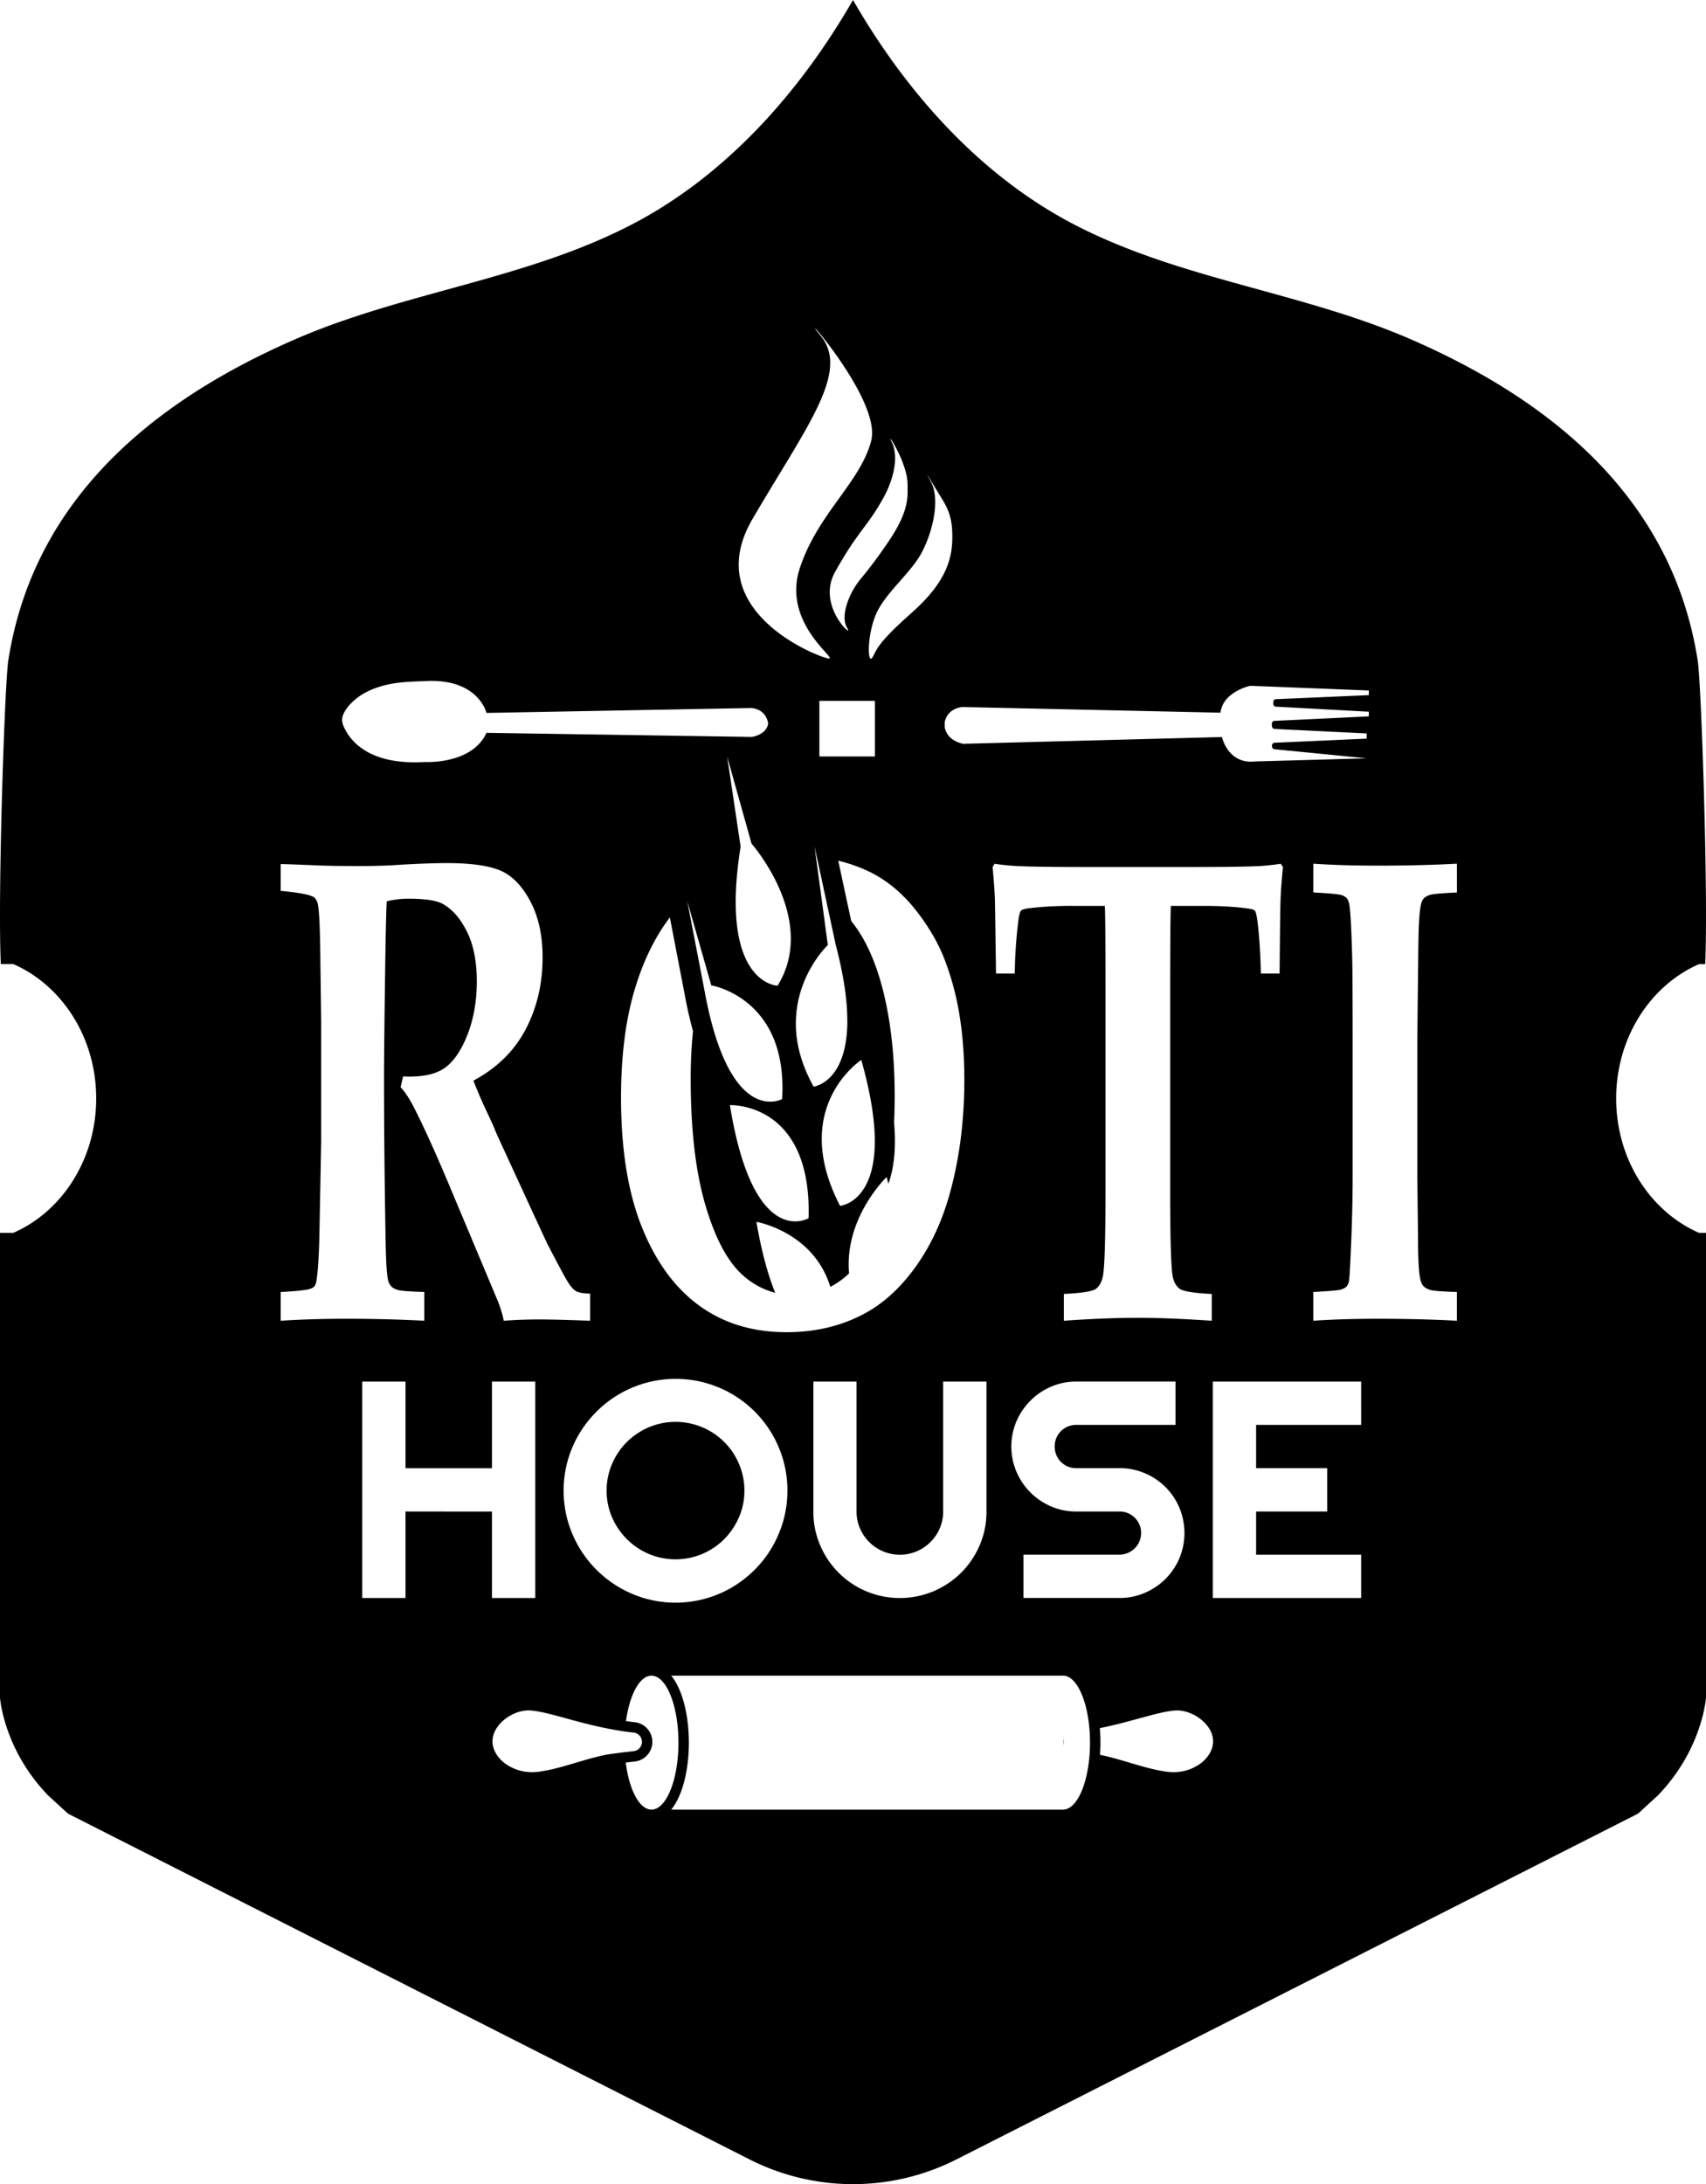 <svg xmlns="http://www.w3.org/2000/svg" viewBox="0 0 2221.72 2844"><g id="Layer_2" data-name="Layer 2"><g id="Layer_1-2" data-name="Layer 1"><path d="M1385.2,2263.94v8.36a26,26,0,0,0,.34-4.16A26.45,26.45,0,0,0,1385.2,2263.94Zm0,0v8.36a26,26,0,0,0,.34-4.16A26.45,26.45,0,0,0,1385.2,2263.94Zm0,0v8.36a26,26,0,0,0,.34-4.16A26.45,26.45,0,0,0,1385.2,2263.94Zm0,0v8.36a26,26,0,0,0,.34-4.16A26.45,26.45,0,0,0,1385.2,2263.94ZM962.38,1906.16a89.31,89.31,0,0,0-47.65-47.66,89.82,89.82,0,0,0-69.86,0,92.09,92.09,0,0,0-28.5,19.16,89.67,89.67,0,0,0-19.25,28.5A87.08,87.08,0,0,0,790,1941a85.71,85.71,0,0,0,7.08,34.68,90.76,90.76,0,0,0,47.75,47.66,89.82,89.82,0,0,0,69.86,0,89.7,89.7,0,0,0,28.49-19.26,92.17,92.17,0,0,0,19.16-28.4,85.71,85.71,0,0,0,7.08-34.68A87.08,87.08,0,0,0,962.38,1906.16Zm422.82,357.78v8.36a26,26,0,0,0,.34-4.16A26.45,26.45,0,0,0,1385.2,2263.94Zm0,0v8.36a26,26,0,0,0,.34-4.16A26.45,26.45,0,0,0,1385.2,2263.94ZM962.38,1906.16a89.31,89.31,0,0,0-47.65-47.66,89.82,89.82,0,0,0-69.86,0,92.09,92.09,0,0,0-28.5,19.16,89.67,89.67,0,0,0-19.25,28.5A87.08,87.08,0,0,0,790,1941a85.71,85.71,0,0,0,7.08,34.68,90.76,90.76,0,0,0,47.75,47.66,89.82,89.82,0,0,0,69.86,0,89.7,89.7,0,0,0,28.49-19.26,92.17,92.17,0,0,0,19.16-28.4,85.71,85.71,0,0,0,7.08-34.68A87.08,87.08,0,0,0,962.38,1906.16Zm0,0a89.31,89.31,0,0,0-47.65-47.66,89.82,89.82,0,0,0-69.86,0,92.09,92.09,0,0,0-28.5,19.16,89.67,89.67,0,0,0-19.25,28.5A87.08,87.08,0,0,0,790,1941a85.71,85.71,0,0,0,7.08,34.68,90.76,90.76,0,0,0,47.75,47.66,89.82,89.82,0,0,0,69.86,0,89.7,89.7,0,0,0,28.49-19.26,92.17,92.17,0,0,0,19.16-28.4,85.71,85.71,0,0,0,7.08-34.68A87.08,87.08,0,0,0,962.38,1906.16Zm422.82,357.78v8.36a26,26,0,0,0,.34-4.16A26.45,26.45,0,0,0,1385.2,2263.94Zm0,0v8.36a26,26,0,0,0,.34-4.16A26.45,26.45,0,0,0,1385.2,2263.94ZM962.38,1906.16a89.31,89.31,0,0,0-47.65-47.66,89.82,89.82,0,0,0-69.86,0,92.09,92.09,0,0,0-28.5,19.16,89.67,89.67,0,0,0-19.25,28.5A87.08,87.08,0,0,0,790,1941a85.71,85.71,0,0,0,7.08,34.68,90.76,90.76,0,0,0,47.75,47.66,89.82,89.82,0,0,0,69.86,0,89.7,89.7,0,0,0,28.49-19.26,92.17,92.17,0,0,0,19.16-28.4,85.71,85.71,0,0,0,7.08-34.68A87.08,87.08,0,0,0,962.38,1906.16Zm0,0a89.31,89.31,0,0,0-47.65-47.66,89.82,89.82,0,0,0-69.86,0,92.09,92.09,0,0,0-28.5,19.16,89.67,89.67,0,0,0-19.25,28.5A87.08,87.08,0,0,0,790,1941a85.71,85.71,0,0,0,7.08,34.68,90.76,90.76,0,0,0,47.75,47.66,89.82,89.82,0,0,0,69.86,0,89.7,89.7,0,0,0,28.49-19.26,92.17,92.17,0,0,0,19.16-28.4,85.71,85.71,0,0,0,7.08-34.68A87.08,87.08,0,0,0,962.38,1906.16Zm422.82,357.78v8.36a26,26,0,0,0,.34-4.16A26.45,26.45,0,0,0,1385.2,2263.94Zm0,0v8.36a26,26,0,0,0,.34-4.16A26.45,26.45,0,0,0,1385.2,2263.94ZM962.38,1906.16a89.31,89.31,0,0,0-47.65-47.66,89.82,89.82,0,0,0-69.86,0,92.09,92.09,0,0,0-28.5,19.16,89.67,89.67,0,0,0-19.25,28.5A87.08,87.08,0,0,0,790,1941a85.71,85.71,0,0,0,7.08,34.68,90.76,90.76,0,0,0,47.75,47.66,89.82,89.82,0,0,0,69.86,0,89.7,89.7,0,0,0,28.49-19.26,92.17,92.17,0,0,0,19.16-28.4,85.71,85.71,0,0,0,7.08-34.68A87.08,87.08,0,0,0,962.38,1906.16Zm1250.36-300.81c-63.23-27.57-108-95.45-108-175s44.79-147.44,108-175h7.91c4.2-87.65-5-365-9.74-395.33-33-211.3-190.62-338.65-373.73-418.27-142.29-61.87-301.11-77.76-439.41-150C1275.82,228,1179.88,119.87,1110.86,0c-69,119.87-165,228-286.92,291.72-138.29,72.25-297.11,88.14-439.4,150C201.43,521.35,43.79,648.7,10.81,860c-4.73,30.3-13.94,307.68-9.74,395.33h16.2c63.23,27.57,108,95.46,108,175s-44.8,147.44-108,175H0v605s4.29,67,62.63,127.48l25.93,23.76,887.56,450.21a297.84,297.84,0,0,0,269.48,0l887.56-450.21,25.93-23.76c58.34-60.5,62.63-127.48,62.63-127.48v-605Zm-959-684.71L1589.38,928a34.1,34.1,0,0,1,11.52-21.27h.07C1612.5,896.23,1628.2,893,1628.2,893l154.42,6.07v6.08l-121.28,5.27c-1.81,0-3.16,1.92-3.16,4.15v1.32c0,2.33,1.35,4.15,3.08,4.25l121.36,6.59v6.07l-123.17,5.88c-1.9.1-3.32,2.13-3.16,4.46l.08,2c.16,2.13,1.5,3.85,3.16,4L1779.78,955v6.79l-120.1,5.36c-1.81.11-3.23,1.93-3.23,4.16s1.34,4.05,3.08,4.25l120.25,11.85-145.27,4.06c-16.57,1.82-27.06-4.87-33.54-12.77h-.07a49,49,0,0,1-9.55-19l-337,8.81c-17.68-3.75-22.65-14.79-24-21.07v-7.49C1234.6,921.15,1253.77,920.64,1253.77,920.64Zm273.36,740.85q2.05,11.07,8.84,16.38t42.12,7v34.88q-57.15-3.83-96.31-3.82-41.83,0-96.31,3.82v-34.88q35.34-1.68,42-6.8t9-17q3.24-18.28,3.24-110.18V1296.11q0-104.22-.89-116.55h-42.11a463.81,463.81,0,0,0-56,3q-9.72,1.28-11.19,3.4-2.07,2.55-3.54,14.89a602.56,602.56,0,0,0-4.41,66.78h-24.45q-1.18-87.19-1.47-98.26-.89-18.72-3-40.41l2.65-4.25q13.85,2.13,29.45,3,25.34,1.27,97.49,1.27h119q74.22,0,99.25-1.27,13.55-.86,27.39-3l2.95,4.25q-2.65,25.95-3.24,45.52-.3,3.4-1.18,93.15H1642q-.6-33.18-3.83-63.38-1.77-15.32-3.83-18.29-1.77-2.13-9.42-3-24.15-3.39-58-3.4h-42.12q-.87,14.89-.88,116.55v254.78Q1523.89,1642.78,1527.13,1661.49Zm-43.2,323.76a27.85,27.85,0,0,0-25.94-17.09h-56.4a81.15,81.15,0,0,1-32.82-6.69,85.58,85.58,0,0,1-45-45.09,84.21,84.21,0,0,1,0-65.74,85.92,85.92,0,0,1,45-45,81.31,81.31,0,0,1,32.82-6.68H1530.9v56.4H1401.59a27.85,27.85,0,0,0-28.1,28.1,28.67,28.67,0,0,0,2.16,11.1,27.38,27.38,0,0,0,6,9,27.85,27.85,0,0,0,19.94,8.16H1458a83,83,0,0,1,32.92,6.58,84.11,84.11,0,0,1,45,45,85.39,85.39,0,0,1,0,65.74,85.07,85.07,0,0,1-18.08,26.82,86.17,86.17,0,0,1-26.92,18.18,82,82,0,0,1-32.92,6.68H1332.81v-56.4H1458a28.27,28.27,0,0,0,25.94-39.11Zm-459.55-250.6q-66.27,0-113.84-34.66t-74.66-102.3q-27.09-67.64-27.09-168.45,0-77.84,16.34-135.68t46.68-98.26l.57-.72,19.25,100c3.17,17.4,6.85,33.36,10.88,48a614.19,614.19,0,0,0-3,61.56q0,99.12,18.85,164t48.3,91.67a100.09,100.09,0,0,0,42.94,23.56c-9.1-22.24-17.58-52.18-24.51-92.38,0,0,74.06,12.5,96.31,84.69a109.31,109.31,0,0,0,21.18-14.59c1.08-.94,2.14-1.91,3.19-2.93-6.47-72.62,48.92-125.56,48.92-125.56q1.21,4.44,2.33,8.75,11.45-32,7.37-79.45c.48-11.25.78-22.77.78-34.76q0-59.55-9-108.89t-25.76-84a179.32,179.32,0,0,0-21.87-35.07l-16.86-78.42a200.81,200.81,0,0,1,42.85,15.45q32.38,16.58,57.29,47.85t37.84,64a357.31,357.31,0,0,1,19.59,71.89q6.62,39.13,6.62,86.34,0,80-19.14,148.46-14.14,51-41.38,90.6t-62,60.82Q1085.64,1734.65,1024.38,1734.65Zm1.08,206.39a142.38,142.38,0,0,1-5.2,38.61,149,149,0,0,1-14.64,34.79,144.54,144.54,0,0,1-22.8,29.57,148,148,0,0,1-29.48,22.89,145.47,145.47,0,0,1-112.11,14.74,146.75,146.75,0,0,1-102-102,146.08,146.08,0,0,1,0-77.33A144.26,144.26,0,0,1,754,1867.54a147.94,147.94,0,0,1,22.9-29.48,144.3,144.3,0,0,1,29.57-22.79,148.55,148.55,0,0,1,34.78-14.64,146.08,146.08,0,0,1,77.33,0,145.46,145.46,0,0,1,101.7,101.69A143.5,143.5,0,0,1,1025.46,1941Zm35.33-839.11,27.76,129c10.36,39.5,14.63,70.6,14.89,95a165.28,165.28,0,0,1-2.89,36c-9.84,49.34-40.94,53-40.94,53-10.95-19.62-17.38-38.06-20.6-55.18a144.21,144.21,0,0,1-2.36-33.72c2.69-59.11,41.46-95.46,41.46-95.46Zm6.3-116.9V912.64h72.39V985Zm54.57,395.15c52,183-27.6,190-27.6,190C1027.34,1441.58,1121.66,1380.18,1121.66,1380.18ZM1053,1586.24S981.28,1629,950.55,1439C950.55,1439,1057.45,1434.28,1053,1586.24Zm-106-601,31.74,113.28s87.12,98.73,33.9,185c0,0-76.79-2-48.13-181.07Zm50.2,347.2a129.57,129.57,0,0,1,15.28,34.18c5.06,17.58,7.61,38.84,6.1,64.43,0,0-29.19,16.4-58.59-22.38-8.72-11.54-17.51-28-25.52-51.24-6.23-18.1-12-40.34-17-67.64L895,1173.31l31.3,109.77S969.73,1290,997.16,1332.48ZM1059.27,1799h56.2v169.2a54.27,54.27,0,0,0,4.42,21.81,56.62,56.62,0,0,0,30.07,30,56.51,56.51,0,0,0,43.82,0,56.62,56.62,0,0,0,30.07-30,54.44,54.44,0,0,0,4.42-21.81V1799h56.4v169.2a109.78,109.78,0,0,1-8.85,43.92,112.53,112.53,0,0,1-24.17,35.76,114.69,114.69,0,0,1-35.86,24.08,113.52,113.52,0,0,1-87.84,0,112.43,112.43,0,0,1-59.84-59.84,109.77,109.77,0,0,1-8.84-43.92ZM1212.49,627.64c-12-22.4,2.11,2.57,12.2,18.6s15.77,27.8,15.52,54-7.1,56.93-52.32,97.11-45.31,47.3-51.49,58.25-7.94-23.05,3.06-52.48,45.71-55.31,60.64-83.15S1224.46,650,1212.49,627.64Zm-50.66-50.92c-7.76-15.77,7.05,7.39,13.55,25.09s6.7,23,6.6,39.41-5.4,35.45-25.68,65.14c-10.14,14.85-20.4,29.25-35.63,47.66s-26.84,48.82-17.26,63.83-40.52-28.64-16-72.87,38.85-57.78,52.14-78.52,19.32-33.4,23.63-50.42S1165.71,584.61,1161.83,576.72ZM980,675.77c70-120,127.1-191.25,89-238.23s79.57,81.75,65.56,136.27-69.85,94.94-93.07,166.35,50.14,118.43,37.66,117.26S909.92,795.76,980,675.77ZM446.36,932.28c2.81-8.75,10.06-16.34,17-22.1,9.1-7.55,20.07-12.6,31.29-16.11,20.41-6.39,40.46-6.42,61.46-7.31,67.12-2.84,77.42,41.55,77.42,41.55l345.19-6.39c20.25,2.13,21.61,20.24,21.61,20.24-2.2,14.91-21.25,17.4-21.25,17.4l-345.55-5.33c-18.82,41.55-80.26,38-80.26,38-29.2,1.69-61.8-1.56-85.54-20.37a67.36,67.36,0,0,1-18.55-22.55C446.41,943.76,444.35,938.53,446.36,932.28Zm-80.83,787.48v-37.43q33.57-1.69,39.76-4.68a9.14,9.14,0,0,0,5.16-4.25q1.6-3,2.5-11.91,2.06-16.59,2.94-50.19l2.36-124.21v-157.8l-1.18-89.75q-.6-53.18-3.54-63.81a15.41,15.41,0,0,0-4.41-7.23q-7.08-5.1-43.59-8.51v-34.88q6.77,0,47.13,1.71,19.71.86,56,.85,30.92,0,53-1.71,36.51-2.12,60.38-2.12,46.23,0,69.21,9.57t39.17,39.77q16.2,30.21,16.2,73.59,0,51.46-22.09,93.58t-68,66.77q7.37,19.14,16.79,39.14t11,24.24c1.08,2.84,2.22,5.53,3.39,8.09l45.65,99.11q18.27,39.55,19.74,42.53,22.09,42.54,27.09,50.19c3.34,5.1,6.58,8.66,9.72,10.64s9.32,3.12,18.56,3.4v35.3q-45.36-1.68-65.68-1.7-23.57,0-46.83,1.7-1.48-9.35-7.07-24.24l-63-150.15q-27.11-64.65-45.94-101.66-9.43-18.72-18.26-28.08l3.24-14q35.34,1.7,53.3-10.42t30.34-43.39q12.38-31.26,12.37-70,0-39.13-13-65.08t-32.1-36.16q-12.37-6.37-44.18-6.38a117.27,117.27,0,0,0-28,3.4q-.89,15.33-1.77,68.91-1.77,120.38-1.77,160.79,0,63.81.89,135.26,1.17,87.63,1.77,99.54.89,23.82,3.24,31a16.6,16.6,0,0,0,3.82,6.17q2.66,2.78,8.54,4.47t34.17,2.55v37.43q-50.37-2.55-101.9-2.55Q404.71,1717.21,365.53,1719.76Zm162.56,248.4v112.6h-56.4V1799h56.4v112.8h112.6V1799h56.4v281.8h-56.4v-112.6Zm174.64,338.68c-14.75,2.14-28.94-.42-41.77-8.42-8.85-5.52-16.17-14-18.73-24.12-6.46-25.62,24.66-48.53,48.08-47.1,27.59,1.69,75,22.25,135,28.82a12.16,12.16,0,0,1-.1,24.16c-17.95,2-33.48,4.16-36.9,4.86C759.64,2290.89,731.48,2302.66,702.73,2306.84Zm145.7,49.46c-15.75,0-29.07-25.76-33.52-61.24q5.51-.67,11.76-1.38a25.75,25.75,0,0,0,.08-51.17c-3.9-.43-7.74-.93-11.53-1.47,4.71-34.37,17.78-59.14,33.21-59.14,19.39,0,35.11,39,35.11,87.2S867.82,2356.3,848.43,2356.3Zm536.77,0v0H874.11c15.18-18.42,23-52.94,23-87.2s-7.84-68.79-23-87.2H1385.2v0c19,1,34.31,39.67,34.31,87.17S1404.22,2355.23,1385.2,2356.27Zm193.74-82c-2.56,10.12-9.88,18.6-18.73,24.12-12.83,8-27,10.56-41.77,8.42-28.75-4.18-56.91-16-85.54-21.8l-.41-.07c.38-5.26.61-10.56.61-15.87,0-6.32-.27-12.64-.8-18.87,42.76-8.69,76.83-21.7,98.56-23C1554.28,2225.77,1585.4,2248.68,1578.94,2274.3Zm193.67-418.94H1635.84v56.4h92.55v56.4h-92.55v56.2h136.77v56.4H1579.44V1799h193.17Zm124.74-693.24q-29.74,1.28-35.34,3.19t-8,4.68a15.44,15.44,0,0,0-3.25,7q-2.05,7.23-2.94,27.65-.58,11.05-.88,41.68-1.18,104.64-1.18,112.72v171.42l.88,77.84q0,43.82,2.94,57,1.18,6,4,9.15t8.84,5.1q6,1.92,34.9,2.76v37.43q-48-2.55-102.5-2.55-47.41,0-84.52,2.55v-37.43q30.63-1.69,35.34-3c4.12-1.13,6.92-2.7,8.39-4.68a15.14,15.14,0,0,0,2.8-6.81q.89-5.1,2.36-40,2.35-51,2.36-94.43v-177.8q0-84.65-.59-108.89-1.48-54-3.54-67.64a22.41,22.41,0,0,0-2.8-8.5c-1.27-2-3.63-3.62-7.07-4.9s-15.85-2.47-37.25-3.61v-37.43q37.1,2.55,85.11,2.55,53.89,0,101.91-2.55ZM1385.2,2272.3a26,26,0,0,0,.34-4.16,26.45,26.45,0,0,0-.34-4.2Zm-442-394.64a90.43,90.43,0,0,0-28.49-19.16,89.82,89.82,0,0,0-69.86,0,92.09,92.09,0,0,0-28.5,19.16,89.67,89.67,0,0,0-19.25,28.5A87.08,87.08,0,0,0,790,1941a85.71,85.71,0,0,0,7.08,34.68,90.76,90.76,0,0,0,47.75,47.66,89.82,89.82,0,0,0,69.86,0,89.7,89.7,0,0,0,28.49-19.26,92.17,92.17,0,0,0,19.16-28.4,85.71,85.71,0,0,0,7.08-34.68,87.08,87.08,0,0,0-7.08-34.88A90.42,90.42,0,0,0,943.22,1877.66Zm19.16,28.5a89.31,89.31,0,0,0-47.65-47.66,89.82,89.82,0,0,0-69.86,0,92.09,92.09,0,0,0-28.5,19.16,89.67,89.67,0,0,0-19.25,28.5A87.08,87.08,0,0,0,790,1941a85.71,85.71,0,0,0,7.08,34.68,90.76,90.76,0,0,0,47.75,47.66,89.82,89.82,0,0,0,69.86,0,89.7,89.7,0,0,0,28.49-19.26,92.17,92.17,0,0,0,19.16-28.4,85.71,85.71,0,0,0,7.08-34.68A87.08,87.08,0,0,0,962.38,1906.16Zm422.82,357.78v8.36a26,26,0,0,0,.34-4.16A26.45,26.45,0,0,0,1385.2,2263.94Zm0,0v8.36a26,26,0,0,0,.34-4.16A26.45,26.45,0,0,0,1385.2,2263.94ZM962.38,1906.16a89.31,89.31,0,0,0-47.65-47.66,89.82,89.82,0,0,0-69.86,0,92.09,92.09,0,0,0-28.5,19.16,89.67,89.67,0,0,0-19.25,28.5A87.08,87.08,0,0,0,790,1941a85.71,85.71,0,0,0,7.08,34.68,90.76,90.76,0,0,0,47.75,47.66,89.82,89.82,0,0,0,69.86,0,89.7,89.7,0,0,0,28.49-19.26,92.17,92.17,0,0,0,19.16-28.4,85.71,85.71,0,0,0,7.08-34.68A87.08,87.08,0,0,0,962.38,1906.16Zm0,0a89.31,89.31,0,0,0-47.65-47.66,89.82,89.82,0,0,0-69.86,0,92.09,92.09,0,0,0-28.5,19.16,89.67,89.67,0,0,0-19.25,28.5A87.08,87.08,0,0,0,790,1941a85.71,85.71,0,0,0,7.08,34.68,90.76,90.76,0,0,0,47.75,47.66,89.82,89.82,0,0,0,69.86,0,89.7,89.7,0,0,0,28.49-19.26,92.17,92.17,0,0,0,19.16-28.4,85.71,85.71,0,0,0,7.08-34.68A87.08,87.08,0,0,0,962.38,1906.16Zm422.82,357.78v8.36a26,26,0,0,0,.34-4.16A26.45,26.45,0,0,0,1385.2,2263.94Zm0,0v8.36a26,26,0,0,0,.34-4.16A26.45,26.45,0,0,0,1385.2,2263.94ZM962.38,1906.16a89.31,89.31,0,0,0-47.65-47.66,89.82,89.82,0,0,0-69.86,0,92.09,92.09,0,0,0-28.5,19.16,89.67,89.67,0,0,0-19.25,28.5A87.08,87.08,0,0,0,790,1941a85.71,85.71,0,0,0,7.08,34.68,90.76,90.76,0,0,0,47.75,47.66,89.82,89.82,0,0,0,69.86,0,89.7,89.7,0,0,0,28.49-19.26,92.17,92.17,0,0,0,19.16-28.4,85.71,85.71,0,0,0,7.08-34.68A87.08,87.08,0,0,0,962.38,1906.16Zm422.82,357.78v8.36a26,26,0,0,0,.34-4.16A26.45,26.45,0,0,0,1385.2,2263.94Zm0,0v8.36a26,26,0,0,0,.34-4.16A26.45,26.45,0,0,0,1385.2,2263.94Zm0,0v8.36a26,26,0,0,0,.34-4.16A26.45,26.45,0,0,0,1385.2,2263.94Zm0,0v8.36a26,26,0,0,0,.34-4.16A26.45,26.45,0,0,0,1385.2,2263.94Zm0,0v8.36a26,26,0,0,0,.34-4.16A26.45,26.45,0,0,0,1385.2,2263.94Zm0,0v8.36a26,26,0,0,0,.34-4.16A26.45,26.45,0,0,0,1385.2,2263.94Z"/></g></g></svg>
